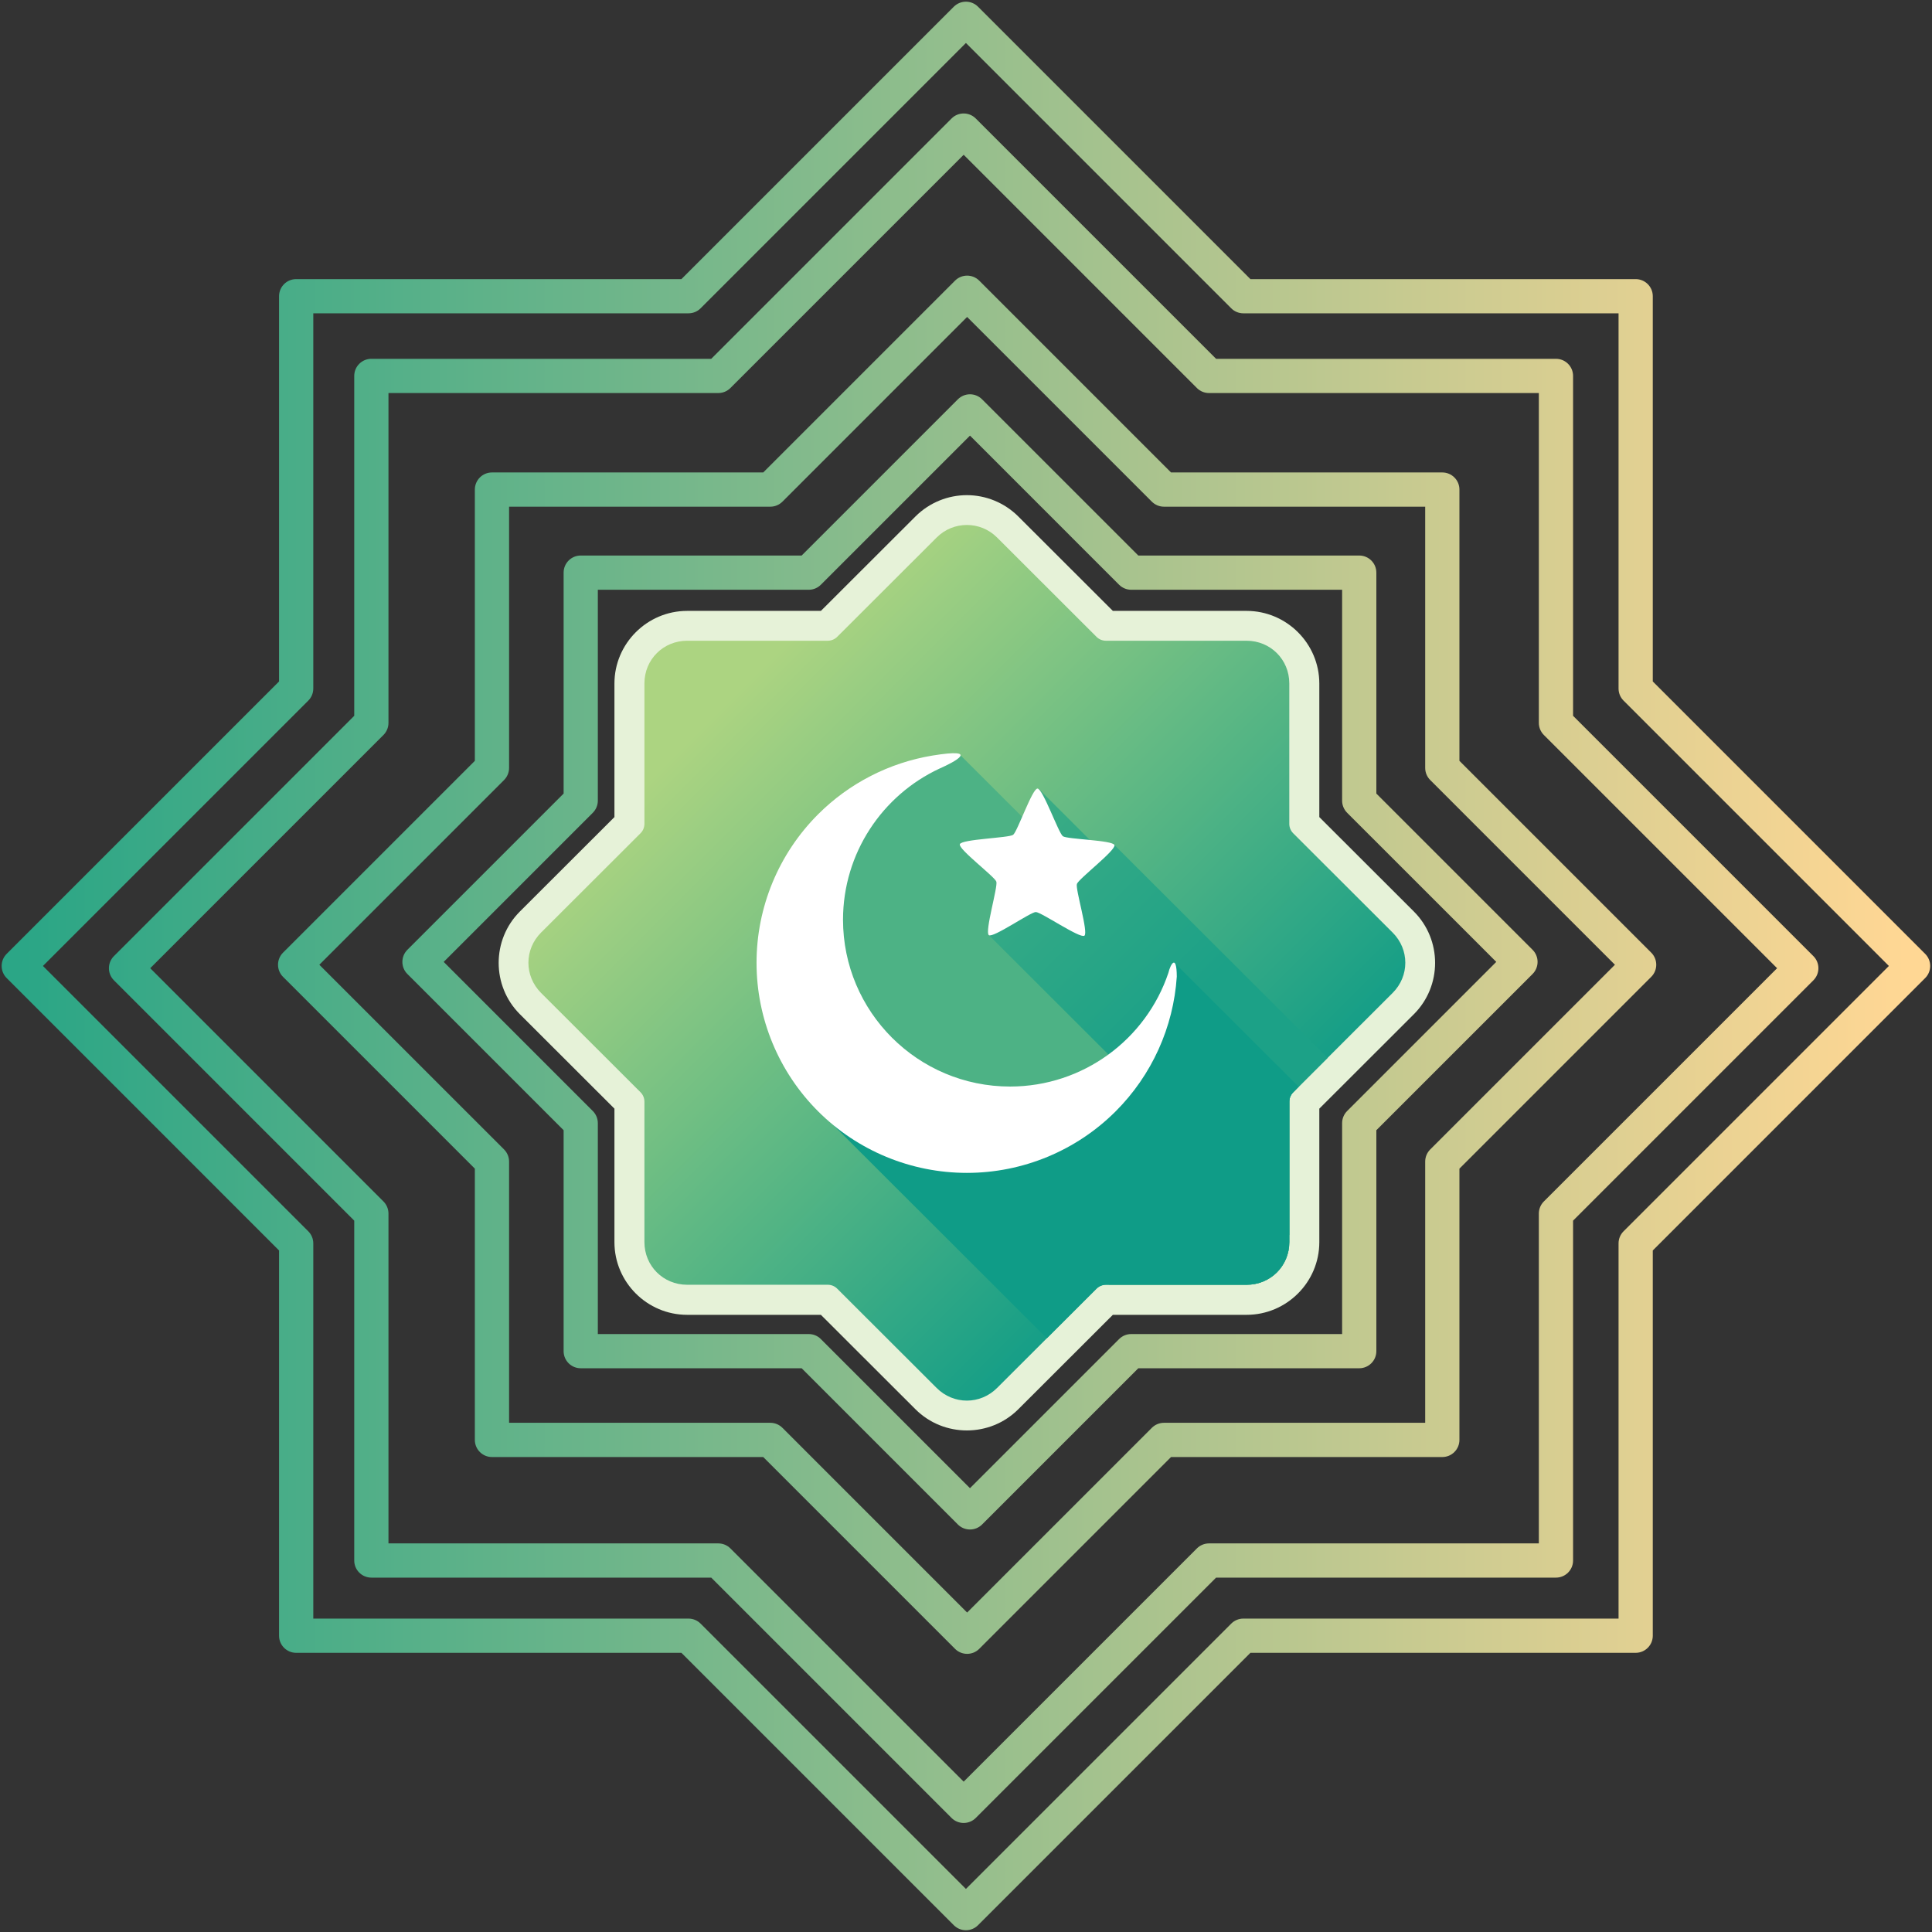 <svg xmlns="http://www.w3.org/2000/svg" xmlns:xlink="http://www.w3.org/1999/xlink" width="500" zoomAndPan="magnify" viewBox="0 0 375 375" height="500" preserveAspectRatio="xMidYMid meet" version="1.0"><rect x="0" y="0" width="375" height="375" fill="#333333" stroke="none"/><defs><clipPath id="7406830aac"><path d="M 242.707 54.176 L 189.832 1.301 C 188.535 0.004 186.434 0.004 185.137 1.301 L 132.262 54.176 C 121.977 54.176 57.488 54.176 57.488 54.176 C 55.652 54.176 54.164 55.66 54.164 57.496 L 54.164 132.27 C 46.891 139.543 1.293 185.145 1.293 185.145 C -0.004 186.441 -0.004 188.543 1.293 189.84 C 1.293 189.84 46.891 235.441 54.164 242.715 C 54.164 242.715 54.164 317.488 54.164 317.488 C 54.164 319.324 55.652 320.812 57.488 320.812 L 132.262 320.812 C 139.535 328.082 185.137 373.684 185.137 373.684 C 186.434 374.98 188.535 374.98 189.832 373.684 C 189.832 373.684 235.434 328.082 242.707 320.812 C 242.707 320.812 317.48 320.812 317.48 320.812 C 319.316 320.812 320.805 319.324 320.805 317.488 L 320.805 242.715 C 320.805 242.715 373.676 189.84 373.676 189.84 C 374.973 188.543 374.973 186.441 373.676 185.145 L 320.805 132.27 C 320.805 132.27 320.805 57.496 320.805 57.496 C 320.805 55.66 319.316 54.176 317.48 54.176 Z M 238.984 59.844 C 239.605 60.465 240.449 60.816 241.332 60.816 L 314.16 60.816 C 314.16 75.473 314.16 133.645 314.16 133.645 C 314.16 134.527 314.512 135.371 315.133 135.992 C 315.133 135.992 356.266 177.129 366.633 187.492 C 366.633 187.492 315.133 238.992 315.133 238.992 C 314.512 239.613 314.16 240.457 314.16 241.34 L 314.16 314.168 C 314.16 314.168 241.332 314.168 241.332 314.168 C 240.449 314.168 239.605 314.52 238.984 315.141 L 187.484 366.641 C 187.484 366.641 135.984 315.141 135.984 315.141 C 135.363 314.52 134.52 314.168 133.637 314.168 L 60.809 314.168 C 60.809 314.168 60.809 241.34 60.809 241.34 C 60.809 240.457 60.457 239.613 59.836 238.992 L 8.336 187.492 C 8.336 187.492 59.836 135.992 59.836 135.992 C 60.457 135.371 60.809 134.527 60.809 133.645 L 60.809 60.816 C 60.809 60.816 133.637 60.816 133.637 60.816 C 134.52 60.816 135.363 60.465 135.984 59.844 L 187.484 8.344 C 197.848 18.711 238.984 59.844 238.984 59.844 Z M 236.043 69.645 L 189.395 23 C 188.098 21.699 185.992 21.699 184.695 23 C 184.695 23 144.824 62.871 138.051 69.645 C 138.051 69.645 72.082 69.645 72.082 69.645 C 70.246 69.645 68.758 71.133 68.758 72.965 L 68.758 138.938 C 61.984 145.711 22.113 185.582 22.113 185.582 C 20.816 186.879 20.816 188.98 22.113 190.277 L 68.758 236.926 C 68.758 236.926 68.758 302.895 68.758 302.895 C 68.758 304.73 70.246 306.215 72.082 306.215 L 138.051 306.215 C 144.824 312.992 184.695 352.863 184.695 352.863 C 185.992 354.16 188.098 354.16 189.395 352.863 L 236.043 306.215 C 245.621 306.215 302.012 306.215 302.012 306.215 C 303.844 306.215 305.332 304.73 305.332 302.895 L 305.332 236.926 C 312.105 230.152 351.977 190.277 351.977 190.277 C 353.277 188.98 353.277 186.879 351.977 185.582 L 305.332 138.938 C 305.332 138.938 305.332 72.965 305.332 72.965 C 305.332 71.133 303.844 69.645 302.012 69.645 Z M 232.316 75.316 C 232.938 75.938 233.785 76.289 234.664 76.289 L 298.688 76.289 C 298.688 89.848 298.688 140.312 298.688 140.312 C 298.688 141.191 299.039 142.035 299.66 142.66 L 344.934 187.93 C 344.934 187.93 299.66 233.203 299.66 233.203 C 299.039 233.824 298.688 234.672 298.688 235.551 L 298.688 299.574 C 285.129 299.574 234.664 299.574 234.664 299.574 C 233.785 299.574 232.938 299.926 232.316 300.547 C 232.316 300.547 196.637 336.23 187.047 345.816 C 177.457 336.23 141.773 300.547 141.773 300.547 C 141.152 299.926 140.305 299.574 139.426 299.574 L 75.402 299.574 C 75.402 299.574 75.402 235.551 75.402 235.551 C 75.402 234.672 75.051 233.824 74.43 233.203 L 29.16 187.93 C 29.16 187.93 74.43 142.66 74.43 142.66 C 75.051 142.035 75.402 141.191 75.402 140.312 L 75.402 76.289 C 75.402 76.289 139.426 76.289 139.426 76.289 C 140.305 76.289 141.152 75.938 141.773 75.316 L 187.047 30.043 C 187.047 30.043 232.316 75.316 232.316 75.316 Z M 227.297 91.703 L 190.07 54.473 C 188.773 53.176 186.668 53.176 185.371 54.473 L 148.141 91.703 C 148.141 91.703 95.488 91.703 95.488 91.703 C 93.656 91.703 92.168 93.191 92.168 95.023 L 92.168 147.676 C 92.168 147.676 54.938 184.906 54.938 184.906 C 53.641 186.203 53.641 188.309 54.938 189.605 C 54.938 189.605 86.215 220.879 92.168 226.836 C 92.168 226.836 92.168 279.488 92.168 279.488 C 92.168 281.32 93.656 282.809 95.488 282.809 L 148.141 282.809 C 148.141 282.809 185.371 320.039 185.371 320.039 C 186.668 321.336 188.773 321.336 190.07 320.039 C 190.07 320.039 221.344 288.762 227.297 282.809 C 227.297 282.809 279.949 282.809 279.949 282.809 C 281.785 282.809 283.273 281.32 283.273 279.488 L 283.273 226.836 C 289.227 220.879 320.504 189.605 320.504 189.605 C 321.801 188.309 321.801 186.203 320.504 184.906 C 320.504 184.906 289.227 153.633 283.273 147.676 C 283.273 147.676 283.273 95.023 283.273 95.023 C 283.273 93.191 281.785 91.703 279.949 91.703 Z M 223.574 97.375 C 224.199 97.996 225.043 98.348 225.922 98.348 L 276.629 98.348 C 276.629 110.105 276.629 149.055 276.629 149.055 C 276.629 149.934 276.98 150.777 277.602 151.402 L 313.457 187.258 C 313.457 187.258 277.602 223.109 277.602 223.109 C 276.98 223.734 276.629 224.578 276.629 225.457 L 276.629 276.164 C 264.871 276.164 225.922 276.164 225.922 276.164 C 225.043 276.164 224.199 276.516 223.574 277.137 L 187.719 312.992 C 187.719 312.992 151.867 277.137 151.867 277.137 C 151.242 276.516 150.398 276.164 149.516 276.164 L 98.812 276.164 C 98.812 264.406 98.812 225.457 98.812 225.457 C 98.812 224.578 98.461 223.734 97.84 223.109 L 61.984 187.258 C 61.984 187.258 97.84 151.402 97.84 151.402 C 98.461 150.777 98.812 149.934 98.812 149.055 L 98.812 98.348 C 110.57 98.348 149.516 98.348 149.516 98.348 C 150.398 98.348 151.242 97.996 151.867 97.375 C 151.867 97.375 179.406 69.832 187.719 61.52 C 187.719 61.52 223.574 97.375 223.574 97.375 Z M 220.945 107.828 L 190.621 77.508 C 189.324 76.207 187.223 76.207 185.922 77.508 C 185.922 77.508 160.887 102.543 155.602 107.828 C 148.125 107.828 112.719 107.828 112.719 107.828 C 110.883 107.828 109.398 109.316 109.398 111.148 L 109.398 154.031 C 109.398 154.031 79.074 184.355 79.074 184.355 C 77.777 185.652 77.777 187.758 79.074 189.051 C 79.074 189.051 104.109 214.09 109.398 219.375 C 109.398 219.375 109.398 262.258 109.398 262.258 C 109.398 264.094 110.883 265.578 112.719 265.578 L 155.602 265.578 C 155.602 265.578 185.922 295.902 185.922 295.902 C 187.223 297.199 189.324 297.199 190.621 295.902 L 220.945 265.578 C 220.945 265.578 263.828 265.578 263.828 265.578 C 265.66 265.578 267.148 264.094 267.148 262.258 L 267.148 219.375 C 267.148 219.375 297.473 189.051 297.473 189.051 C 298.766 187.758 298.766 185.652 297.473 184.355 L 267.148 154.031 C 267.148 154.031 267.148 111.148 267.148 111.148 C 267.148 109.316 265.66 107.828 263.828 107.828 Z M 217.219 113.5 C 217.844 114.121 218.688 114.473 219.566 114.473 L 260.504 114.473 C 260.504 114.473 260.504 155.41 260.504 155.41 C 260.504 156.289 260.855 157.133 261.477 157.758 L 290.426 186.703 C 290.426 186.703 261.477 215.652 261.477 215.652 C 260.855 216.273 260.504 217.117 260.504 218 L 260.504 258.938 C 250.219 258.938 219.566 258.938 219.566 258.938 C 218.688 258.938 217.844 259.285 217.219 259.91 L 188.273 288.855 C 188.273 288.855 159.324 259.91 159.324 259.91 C 158.703 259.285 157.859 258.938 156.977 258.938 L 116.039 258.938 C 116.039 258.938 116.039 218 116.039 218 C 116.039 217.117 115.688 216.273 115.066 215.652 L 86.121 186.703 C 86.121 186.703 115.066 157.758 115.066 157.758 C 115.688 157.133 116.039 156.289 116.039 155.41 L 116.039 114.473 C 116.039 114.473 156.977 114.473 156.977 114.473 C 157.859 114.473 158.703 114.121 159.324 113.5 L 188.273 84.551 C 188.273 84.551 217.219 113.5 217.219 113.5 Z M 217.219 113.5 " clip-rule="evenodd"/></clipPath><linearGradient x1="-0.01" gradientTransform="matrix(367.688, 0, 0, 367.688, 3.64, 187.492)" y1="0" x2="1.01" gradientUnits="userSpaceOnUse" y2="0" id="c3a0c85a66"><stop stop-opacity="1" stop-color="rgb(16.899%, 65.099%, 52.499%)" offset="0"/><stop stop-opacity="1" stop-color="rgb(16.899%, 65.099%, 52.499%)" offset="0.008"/><stop stop-opacity="1" stop-color="rgb(17.149%, 65.157%, 52.516%)" offset="0.012"/><stop stop-opacity="1" stop-color="rgb(17.401%, 65.215%, 52.533%)" offset="0.016"/><stop stop-opacity="1" stop-color="rgb(17.732%, 65.291%, 52.554%)" offset="0.02"/><stop stop-opacity="1" stop-color="rgb(18.063%, 65.369%, 52.576%)" offset="0.023"/><stop stop-opacity="1" stop-color="rgb(18.394%, 65.445%, 52.597%)" offset="0.027"/><stop stop-opacity="1" stop-color="rgb(18.726%, 65.521%, 52.62%)" offset="0.031"/><stop stop-opacity="1" stop-color="rgb(19.055%, 65.598%, 52.641%)" offset="0.035"/><stop stop-opacity="1" stop-color="rgb(19.386%, 65.674%, 52.664%)" offset="0.039"/><stop stop-opacity="1" stop-color="rgb(19.717%, 65.75%, 52.686%)" offset="0.043"/><stop stop-opacity="1" stop-color="rgb(20.049%, 65.826%, 52.708%)" offset="0.047"/><stop stop-opacity="1" stop-color="rgb(20.38%, 65.903%, 52.73%)" offset="0.051"/><stop stop-opacity="1" stop-color="rgb(20.711%, 65.981%, 52.751%)" offset="0.055"/><stop stop-opacity="1" stop-color="rgb(21.042%, 66.057%, 52.773%)" offset="0.059"/><stop stop-opacity="1" stop-color="rgb(21.373%, 66.133%, 52.795%)" offset="0.062"/><stop stop-opacity="1" stop-color="rgb(21.704%, 66.209%, 52.817%)" offset="0.066"/><stop stop-opacity="1" stop-color="rgb(22.035%, 66.286%, 52.84%)" offset="0.07"/><stop stop-opacity="1" stop-color="rgb(22.366%, 66.362%, 52.861%)" offset="0.074"/><stop stop-opacity="1" stop-color="rgb(22.697%, 66.438%, 52.882%)" offset="0.078"/><stop stop-opacity="1" stop-color="rgb(23.029%, 66.515%, 52.904%)" offset="0.082"/><stop stop-opacity="1" stop-color="rgb(23.36%, 66.592%, 52.927%)" offset="0.086"/><stop stop-opacity="1" stop-color="rgb(23.691%, 66.669%, 52.948%)" offset="0.09"/><stop stop-opacity="1" stop-color="rgb(24.022%, 66.745%, 52.971%)" offset="0.094"/><stop stop-opacity="1" stop-color="rgb(24.353%, 66.821%, 52.992%)" offset="0.098"/><stop stop-opacity="1" stop-color="rgb(24.684%, 66.898%, 53.015%)" offset="0.102"/><stop stop-opacity="1" stop-color="rgb(25.015%, 66.974%, 53.036%)" offset="0.105"/><stop stop-opacity="1" stop-color="rgb(25.346%, 67.05%, 53.058%)" offset="0.109"/><stop stop-opacity="1" stop-color="rgb(25.676%, 67.126%, 53.079%)" offset="0.113"/><stop stop-opacity="1" stop-color="rgb(26.007%, 67.204%, 53.102%)" offset="0.117"/><stop stop-opacity="1" stop-color="rgb(26.338%, 67.281%, 53.123%)" offset="0.121"/><stop stop-opacity="1" stop-color="rgb(26.669%, 67.357%, 53.146%)" offset="0.125"/><stop stop-opacity="1" stop-color="rgb(27%, 67.433%, 53.168%)" offset="0.129"/><stop stop-opacity="1" stop-color="rgb(27.332%, 67.509%, 53.189%)" offset="0.133"/><stop stop-opacity="1" stop-color="rgb(27.663%, 67.586%, 53.21%)" offset="0.137"/><stop stop-opacity="1" stop-color="rgb(27.994%, 67.662%, 53.233%)" offset="0.141"/><stop stop-opacity="1" stop-color="rgb(28.325%, 67.738%, 53.255%)" offset="0.145"/><stop stop-opacity="1" stop-color="rgb(28.656%, 67.816%, 53.278%)" offset="0.148"/><stop stop-opacity="1" stop-color="rgb(28.987%, 67.892%, 53.299%)" offset="0.152"/><stop stop-opacity="1" stop-color="rgb(29.318%, 67.969%, 53.322%)" offset="0.156"/><stop stop-opacity="1" stop-color="rgb(29.649%, 68.045%, 53.343%)" offset="0.16"/><stop stop-opacity="1" stop-color="rgb(29.98%, 68.121%, 53.365%)" offset="0.164"/><stop stop-opacity="1" stop-color="rgb(30.312%, 68.198%, 53.386%)" offset="0.168"/><stop stop-opacity="1" stop-color="rgb(30.643%, 68.274%, 53.409%)" offset="0.172"/><stop stop-opacity="1" stop-color="rgb(30.974%, 68.35%, 53.43%)" offset="0.176"/><stop stop-opacity="1" stop-color="rgb(31.305%, 68.428%, 53.453%)" offset="0.18"/><stop stop-opacity="1" stop-color="rgb(31.636%, 68.504%, 53.474%)" offset="0.184"/><stop stop-opacity="1" stop-color="rgb(31.967%, 68.581%, 53.496%)" offset="0.188"/><stop stop-opacity="1" stop-color="rgb(32.297%, 68.657%, 53.517%)" offset="0.191"/><stop stop-opacity="1" stop-color="rgb(32.628%, 68.733%, 53.54%)" offset="0.195"/><stop stop-opacity="1" stop-color="rgb(32.959%, 68.81%, 53.561%)" offset="0.199"/><stop stop-opacity="1" stop-color="rgb(33.29%, 68.886%, 53.584%)" offset="0.203"/><stop stop-opacity="1" stop-color="rgb(33.621%, 68.962%, 53.606%)" offset="0.207"/><stop stop-opacity="1" stop-color="rgb(33.952%, 69.04%, 53.629%)" offset="0.211"/><stop stop-opacity="1" stop-color="rgb(34.283%, 69.116%, 53.65%)" offset="0.215"/><stop stop-opacity="1" stop-color="rgb(34.615%, 69.193%, 53.671%)" offset="0.219"/><stop stop-opacity="1" stop-color="rgb(34.946%, 69.269%, 53.693%)" offset="0.223"/><stop stop-opacity="1" stop-color="rgb(35.277%, 69.345%, 53.716%)" offset="0.227"/><stop stop-opacity="1" stop-color="rgb(35.608%, 69.421%, 53.737%)" offset="0.23"/><stop stop-opacity="1" stop-color="rgb(35.939%, 69.498%, 53.76%)" offset="0.234"/><stop stop-opacity="1" stop-color="rgb(36.27%, 69.574%, 53.781%)" offset="0.238"/><stop stop-opacity="1" stop-color="rgb(36.601%, 69.652%, 53.802%)" offset="0.242"/><stop stop-opacity="1" stop-color="rgb(36.932%, 69.728%, 53.824%)" offset="0.246"/><stop stop-opacity="1" stop-color="rgb(37.263%, 69.804%, 53.847%)" offset="0.25"/><stop stop-opacity="1" stop-color="rgb(37.595%, 69.881%, 53.868%)" offset="0.254"/><stop stop-opacity="1" stop-color="rgb(37.926%, 69.957%, 53.891%)" offset="0.258"/><stop stop-opacity="1" stop-color="rgb(38.257%, 70.033%, 53.912%)" offset="0.262"/><stop stop-opacity="1" stop-color="rgb(38.588%, 70.11%, 53.935%)" offset="0.266"/><stop stop-opacity="1" stop-color="rgb(38.918%, 70.186%, 53.957%)" offset="0.27"/><stop stop-opacity="1" stop-color="rgb(39.249%, 70.264%, 53.978%)" offset="0.273"/><stop stop-opacity="1" stop-color="rgb(39.58%, 70.34%, 53.999%)" offset="0.277"/><stop stop-opacity="1" stop-color="rgb(39.911%, 70.416%, 54.022%)" offset="0.281"/><stop stop-opacity="1" stop-color="rgb(40.242%, 70.493%, 54.044%)" offset="0.285"/><stop stop-opacity="1" stop-color="rgb(40.573%, 70.569%, 54.066%)" offset="0.289"/><stop stop-opacity="1" stop-color="rgb(40.904%, 70.645%, 54.088%)" offset="0.293"/><stop stop-opacity="1" stop-color="rgb(41.235%, 70.721%, 54.109%)" offset="0.297"/><stop stop-opacity="1" stop-color="rgb(41.566%, 70.798%, 54.131%)" offset="0.301"/><stop stop-opacity="1" stop-color="rgb(41.898%, 70.876%, 54.153%)" offset="0.305"/><stop stop-opacity="1" stop-color="rgb(42.229%, 70.952%, 54.175%)" offset="0.309"/><stop stop-opacity="1" stop-color="rgb(42.56%, 71.028%, 54.198%)" offset="0.312"/><stop stop-opacity="1" stop-color="rgb(42.891%, 71.104%, 54.219%)" offset="0.316"/><stop stop-opacity="1" stop-color="rgb(43.222%, 71.181%, 54.242%)" offset="0.32"/><stop stop-opacity="1" stop-color="rgb(43.553%, 71.257%, 54.263%)" offset="0.324"/><stop stop-opacity="1" stop-color="rgb(43.884%, 71.333%, 54.285%)" offset="0.328"/><stop stop-opacity="1" stop-color="rgb(44.215%, 71.41%, 54.306%)" offset="0.332"/><stop stop-opacity="1" stop-color="rgb(44.547%, 71.487%, 54.329%)" offset="0.336"/><stop stop-opacity="1" stop-color="rgb(44.878%, 71.564%, 54.35%)" offset="0.34"/><stop stop-opacity="1" stop-color="rgb(45.209%, 71.64%, 54.373%)" offset="0.344"/><stop stop-opacity="1" stop-color="rgb(45.538%, 71.716%, 54.395%)" offset="0.348"/><stop stop-opacity="1" stop-color="rgb(45.869%, 71.793%, 54.417%)" offset="0.352"/><stop stop-opacity="1" stop-color="rgb(46.201%, 71.869%, 54.439%)" offset="0.355"/><stop stop-opacity="1" stop-color="rgb(46.532%, 71.945%, 54.46%)" offset="0.359"/><stop stop-opacity="1" stop-color="rgb(46.863%, 72.021%, 54.482%)" offset="0.363"/><stop stop-opacity="1" stop-color="rgb(47.194%, 72.099%, 54.504%)" offset="0.367"/><stop stop-opacity="1" stop-color="rgb(47.525%, 72.176%, 54.526%)" offset="0.371"/><stop stop-opacity="1" stop-color="rgb(47.856%, 72.252%, 54.549%)" offset="0.375"/><stop stop-opacity="1" stop-color="rgb(48.187%, 72.328%, 54.57%)" offset="0.379"/><stop stop-opacity="1" stop-color="rgb(48.518%, 72.404%, 54.591%)" offset="0.383"/><stop stop-opacity="1" stop-color="rgb(48.849%, 72.481%, 54.613%)" offset="0.387"/><stop stop-opacity="1" stop-color="rgb(49.181%, 72.557%, 54.636%)" offset="0.391"/><stop stop-opacity="1" stop-color="rgb(49.512%, 72.633%, 54.657%)" offset="0.395"/><stop stop-opacity="1" stop-color="rgb(49.843%, 72.711%, 54.68%)" offset="0.398"/><stop stop-opacity="1" stop-color="rgb(50.174%, 72.787%, 54.701%)" offset="0.402"/><stop stop-opacity="1" stop-color="rgb(50.505%, 72.864%, 54.724%)" offset="0.406"/><stop stop-opacity="1" stop-color="rgb(50.836%, 72.94%, 54.745%)" offset="0.41"/><stop stop-opacity="1" stop-color="rgb(51.167%, 73.016%, 54.767%)" offset="0.414"/><stop stop-opacity="1" stop-color="rgb(51.498%, 73.093%, 54.788%)" offset="0.418"/><stop stop-opacity="1" stop-color="rgb(51.83%, 73.169%, 54.811%)" offset="0.422"/><stop stop-opacity="1" stop-color="rgb(52.161%, 73.245%, 54.832%)" offset="0.426"/><stop stop-opacity="1" stop-color="rgb(52.492%, 73.323%, 54.855%)" offset="0.43"/><stop stop-opacity="1" stop-color="rgb(52.821%, 73.399%, 54.877%)" offset="0.434"/><stop stop-opacity="1" stop-color="rgb(53.152%, 73.476%, 54.898%)" offset="0.438"/><stop stop-opacity="1" stop-color="rgb(53.484%, 73.552%, 54.919%)" offset="0.441"/><stop stop-opacity="1" stop-color="rgb(53.815%, 73.628%, 54.942%)" offset="0.445"/><stop stop-opacity="1" stop-color="rgb(54.146%, 73.705%, 54.964%)" offset="0.449"/><stop stop-opacity="1" stop-color="rgb(54.477%, 73.781%, 54.987%)" offset="0.453"/><stop stop-opacity="1" stop-color="rgb(54.808%, 73.857%, 55.008%)" offset="0.457"/><stop stop-opacity="1" stop-color="rgb(55.139%, 73.935%, 55.031%)" offset="0.461"/><stop stop-opacity="1" stop-color="rgb(55.47%, 74.011%, 55.052%)" offset="0.465"/><stop stop-opacity="1" stop-color="rgb(55.801%, 74.088%, 55.074%)" offset="0.469"/><stop stop-opacity="1" stop-color="rgb(56.133%, 74.164%, 55.095%)" offset="0.473"/><stop stop-opacity="1" stop-color="rgb(56.464%, 74.24%, 55.118%)" offset="0.477"/><stop stop-opacity="1" stop-color="rgb(56.795%, 74.316%, 55.139%)" offset="0.48"/><stop stop-opacity="1" stop-color="rgb(57.126%, 74.393%, 55.162%)" offset="0.484"/><stop stop-opacity="1" stop-color="rgb(57.457%, 74.469%, 55.183%)" offset="0.488"/><stop stop-opacity="1" stop-color="rgb(57.788%, 74.547%, 55.205%)" offset="0.492"/><stop stop-opacity="1" stop-color="rgb(58.119%, 74.623%, 55.226%)" offset="0.496"/><stop stop-opacity="1" stop-color="rgb(58.45%, 74.699%, 55.249%)" offset="0.5"/><stop stop-opacity="1" stop-color="rgb(58.781%, 74.776%, 55.27%)" offset="0.504"/><stop stop-opacity="1" stop-color="rgb(59.113%, 74.852%, 55.293%)" offset="0.508"/><stop stop-opacity="1" stop-color="rgb(59.442%, 74.928%, 55.315%)" offset="0.512"/><stop stop-opacity="1" stop-color="rgb(59.773%, 75.005%, 55.338%)" offset="0.516"/><stop stop-opacity="1" stop-color="rgb(60.104%, 75.081%, 55.359%)" offset="0.52"/><stop stop-opacity="1" stop-color="rgb(60.435%, 75.159%, 55.38%)" offset="0.523"/><stop stop-opacity="1" stop-color="rgb(60.767%, 75.235%, 55.402%)" offset="0.527"/><stop stop-opacity="1" stop-color="rgb(61.098%, 75.311%, 55.425%)" offset="0.531"/><stop stop-opacity="1" stop-color="rgb(61.429%, 75.388%, 55.446%)" offset="0.535"/><stop stop-opacity="1" stop-color="rgb(61.76%, 75.464%, 55.469%)" offset="0.539"/><stop stop-opacity="1" stop-color="rgb(62.091%, 75.54%, 55.49%)" offset="0.543"/><stop stop-opacity="1" stop-color="rgb(62.422%, 75.616%, 55.511%)" offset="0.547"/><stop stop-opacity="1" stop-color="rgb(62.753%, 75.693%, 55.533%)" offset="0.551"/><stop stop-opacity="1" stop-color="rgb(63.084%, 75.771%, 55.556%)" offset="0.555"/><stop stop-opacity="1" stop-color="rgb(63.416%, 75.847%, 55.577%)" offset="0.559"/><stop stop-opacity="1" stop-color="rgb(63.747%, 75.923%, 55.6%)" offset="0.562"/><stop stop-opacity="1" stop-color="rgb(64.078%, 75.999%, 55.621%)" offset="0.566"/><stop stop-opacity="1" stop-color="rgb(64.409%, 76.076%, 55.644%)" offset="0.57"/><stop stop-opacity="1" stop-color="rgb(64.74%, 76.152%, 55.666%)" offset="0.574"/><stop stop-opacity="1" stop-color="rgb(65.071%, 76.228%, 55.687%)" offset="0.578"/><stop stop-opacity="1" stop-color="rgb(65.402%, 76.305%, 55.708%)" offset="0.582"/><stop stop-opacity="1" stop-color="rgb(65.733%, 76.382%, 55.731%)" offset="0.586"/><stop stop-opacity="1" stop-color="rgb(66.063%, 76.459%, 55.753%)" offset="0.59"/><stop stop-opacity="1" stop-color="rgb(66.394%, 76.535%, 55.775%)" offset="0.594"/><stop stop-opacity="1" stop-color="rgb(66.725%, 76.611%, 55.797%)" offset="0.598"/><stop stop-opacity="1" stop-color="rgb(67.056%, 76.688%, 55.818%)" offset="0.602"/><stop stop-opacity="1" stop-color="rgb(67.387%, 76.764%, 55.84%)" offset="0.605"/><stop stop-opacity="1" stop-color="rgb(67.719%, 76.84%, 55.862%)" offset="0.609"/><stop stop-opacity="1" stop-color="rgb(68.05%, 76.917%, 55.884%)" offset="0.613"/><stop stop-opacity="1" stop-color="rgb(68.381%, 76.994%, 55.907%)" offset="0.617"/><stop stop-opacity="1" stop-color="rgb(68.712%, 77.071%, 55.928%)" offset="0.621"/><stop stop-opacity="1" stop-color="rgb(69.043%, 77.147%, 55.951%)" offset="0.625"/><stop stop-opacity="1" stop-color="rgb(69.374%, 77.223%, 55.972%)" offset="0.629"/><stop stop-opacity="1" stop-color="rgb(69.705%, 77.299%, 55.994%)" offset="0.633"/><stop stop-opacity="1" stop-color="rgb(70.036%, 77.376%, 56.015%)" offset="0.637"/><stop stop-opacity="1" stop-color="rgb(70.367%, 77.452%, 56.038%)" offset="0.641"/><stop stop-opacity="1" stop-color="rgb(70.699%, 77.528%, 56.059%)" offset="0.645"/><stop stop-opacity="1" stop-color="rgb(71.03%, 77.606%, 56.082%)" offset="0.648"/><stop stop-opacity="1" stop-color="rgb(71.361%, 77.682%, 56.104%)" offset="0.652"/><stop stop-opacity="1" stop-color="rgb(71.692%, 77.759%, 56.126%)" offset="0.656"/><stop stop-opacity="1" stop-color="rgb(72.023%, 77.835%, 56.148%)" offset="0.66"/><stop stop-opacity="1" stop-color="rgb(72.354%, 77.911%, 56.169%)" offset="0.664"/><stop stop-opacity="1" stop-color="rgb(72.684%, 77.988%, 56.19%)" offset="0.668"/><stop stop-opacity="1" stop-color="rgb(73.015%, 78.065%, 56.213%)" offset="0.672"/><stop stop-opacity="1" stop-color="rgb(73.346%, 78.142%, 56.235%)" offset="0.676"/><stop stop-opacity="1" stop-color="rgb(73.677%, 78.218%, 56.258%)" offset="0.68"/><stop stop-opacity="1" stop-color="rgb(74.008%, 78.294%, 56.279%)" offset="0.684"/><stop stop-opacity="1" stop-color="rgb(74.339%, 78.371%, 56.3%)" offset="0.688"/><stop stop-opacity="1" stop-color="rgb(74.67%, 78.447%, 56.322%)" offset="0.691"/><stop stop-opacity="1" stop-color="rgb(75.002%, 78.523%, 56.345%)" offset="0.695"/><stop stop-opacity="1" stop-color="rgb(75.333%, 78.6%, 56.366%)" offset="0.699"/><stop stop-opacity="1" stop-color="rgb(75.664%, 78.677%, 56.389%)" offset="0.703"/><stop stop-opacity="1" stop-color="rgb(75.995%, 78.754%, 56.41%)" offset="0.707"/><stop stop-opacity="1" stop-color="rgb(76.326%, 78.83%, 56.433%)" offset="0.711"/><stop stop-opacity="1" stop-color="rgb(76.657%, 78.906%, 56.454%)" offset="0.715"/><stop stop-opacity="1" stop-color="rgb(76.988%, 78.983%, 56.476%)" offset="0.719"/><stop stop-opacity="1" stop-color="rgb(77.319%, 79.059%, 56.497%)" offset="0.723"/><stop stop-opacity="1" stop-color="rgb(77.65%, 79.135%, 56.52%)" offset="0.727"/><stop stop-opacity="1" stop-color="rgb(77.982%, 79.211%, 56.541%)" offset="0.73"/><stop stop-opacity="1" stop-color="rgb(78.313%, 79.289%, 56.564%)" offset="0.734"/><stop stop-opacity="1" stop-color="rgb(78.644%, 79.366%, 56.586%)" offset="0.738"/><stop stop-opacity="1" stop-color="rgb(78.975%, 79.442%, 56.607%)" offset="0.742"/><stop stop-opacity="1" stop-color="rgb(79.305%, 79.518%, 56.628%)" offset="0.746"/><stop stop-opacity="1" stop-color="rgb(79.636%, 79.594%, 56.651%)" offset="0.75"/><stop stop-opacity="1" stop-color="rgb(79.967%, 79.671%, 56.673%)" offset="0.754"/><stop stop-opacity="1" stop-color="rgb(80.298%, 79.747%, 56.696%)" offset="0.758"/><stop stop-opacity="1" stop-color="rgb(80.629%, 79.823%, 56.717%)" offset="0.762"/><stop stop-opacity="1" stop-color="rgb(80.96%, 79.901%, 56.74%)" offset="0.766"/><stop stop-opacity="1" stop-color="rgb(81.291%, 79.977%, 56.761%)" offset="0.77"/><stop stop-opacity="1" stop-color="rgb(81.622%, 80.054%, 56.783%)" offset="0.773"/><stop stop-opacity="1" stop-color="rgb(81.953%, 80.13%, 56.804%)" offset="0.777"/><stop stop-opacity="1" stop-color="rgb(82.285%, 80.206%, 56.827%)" offset="0.781"/><stop stop-opacity="1" stop-color="rgb(82.616%, 80.283%, 56.848%)" offset="0.785"/><stop stop-opacity="1" stop-color="rgb(82.947%, 80.359%, 56.871%)" offset="0.789"/><stop stop-opacity="1" stop-color="rgb(83.278%, 80.435%, 56.892%)" offset="0.793"/><stop stop-opacity="1" stop-color="rgb(83.609%, 80.513%, 56.914%)" offset="0.797"/><stop stop-opacity="1" stop-color="rgb(83.94%, 80.589%, 56.935%)" offset="0.801"/><stop stop-opacity="1" stop-color="rgb(84.271%, 80.666%, 56.958%)" offset="0.805"/><stop stop-opacity="1" stop-color="rgb(84.602%, 80.742%, 56.979%)" offset="0.809"/><stop stop-opacity="1" stop-color="rgb(84.933%, 80.818%, 57.002%)" offset="0.812"/><stop stop-opacity="1" stop-color="rgb(85.265%, 80.894%, 57.024%)" offset="0.816"/><stop stop-opacity="1" stop-color="rgb(85.596%, 80.971%, 57.047%)" offset="0.82"/><stop stop-opacity="1" stop-color="rgb(85.925%, 81.047%, 57.068%)" offset="0.824"/><stop stop-opacity="1" stop-color="rgb(86.256%, 81.125%, 57.089%)" offset="0.828"/><stop stop-opacity="1" stop-color="rgb(86.588%, 81.201%, 57.111%)" offset="0.832"/><stop stop-opacity="1" stop-color="rgb(86.919%, 81.277%, 57.133%)" offset="0.836"/><stop stop-opacity="1" stop-color="rgb(87.25%, 81.354%, 57.155%)" offset="0.84"/><stop stop-opacity="1" stop-color="rgb(87.581%, 81.43%, 57.178%)" offset="0.844"/><stop stop-opacity="1" stop-color="rgb(87.912%, 81.506%, 57.199%)" offset="0.848"/><stop stop-opacity="1" stop-color="rgb(88.243%, 81.583%, 57.22%)" offset="0.852"/><stop stop-opacity="1" stop-color="rgb(88.574%, 81.659%, 57.242%)" offset="0.855"/><stop stop-opacity="1" stop-color="rgb(88.905%, 81.737%, 57.265%)" offset="0.859"/><stop stop-opacity="1" stop-color="rgb(89.236%, 81.813%, 57.286%)" offset="0.863"/><stop stop-opacity="1" stop-color="rgb(89.568%, 81.889%, 57.309%)" offset="0.867"/><stop stop-opacity="1" stop-color="rgb(89.899%, 81.966%, 57.33%)" offset="0.871"/><stop stop-opacity="1" stop-color="rgb(90.23%, 82.042%, 57.353%)" offset="0.875"/><stop stop-opacity="1" stop-color="rgb(90.561%, 82.118%, 57.375%)" offset="0.879"/><stop stop-opacity="1" stop-color="rgb(90.892%, 82.195%, 57.396%)" offset="0.883"/><stop stop-opacity="1" stop-color="rgb(91.223%, 82.271%, 57.417%)" offset="0.887"/><stop stop-opacity="1" stop-color="rgb(91.554%, 82.349%, 57.44%)" offset="0.891"/><stop stop-opacity="1" stop-color="rgb(91.885%, 82.425%, 57.462%)" offset="0.895"/><stop stop-opacity="1" stop-color="rgb(92.216%, 82.501%, 57.484%)" offset="0.898"/><stop stop-opacity="1" stop-color="rgb(92.548%, 82.578%, 57.506%)" offset="0.902"/><stop stop-opacity="1" stop-color="rgb(92.879%, 82.654%, 57.527%)" offset="0.906"/><stop stop-opacity="1" stop-color="rgb(93.208%, 82.73%, 57.549%)" offset="0.91"/><stop stop-opacity="1" stop-color="rgb(93.539%, 82.806%, 57.571%)" offset="0.914"/><stop stop-opacity="1" stop-color="rgb(93.871%, 82.883%, 57.593%)" offset="0.918"/><stop stop-opacity="1" stop-color="rgb(94.202%, 82.961%, 57.616%)" offset="0.922"/><stop stop-opacity="1" stop-color="rgb(94.533%, 83.037%, 57.637%)" offset="0.926"/><stop stop-opacity="1" stop-color="rgb(94.864%, 83.113%, 57.66%)" offset="0.93"/><stop stop-opacity="1" stop-color="rgb(95.195%, 83.189%, 57.681%)" offset="0.934"/><stop stop-opacity="1" stop-color="rgb(95.526%, 83.266%, 57.703%)" offset="0.938"/><stop stop-opacity="1" stop-color="rgb(95.857%, 83.342%, 57.724%)" offset="0.941"/><stop stop-opacity="1" stop-color="rgb(96.188%, 83.418%, 57.747%)" offset="0.945"/><stop stop-opacity="1" stop-color="rgb(96.519%, 83.495%, 57.768%)" offset="0.949"/><stop stop-opacity="1" stop-color="rgb(96.851%, 83.572%, 57.791%)" offset="0.953"/><stop stop-opacity="1" stop-color="rgb(97.182%, 83.649%, 57.812%)" offset="0.957"/><stop stop-opacity="1" stop-color="rgb(97.513%, 83.725%, 57.835%)" offset="0.961"/><stop stop-opacity="1" stop-color="rgb(97.844%, 83.801%, 57.857%)" offset="0.965"/><stop stop-opacity="1" stop-color="rgb(98.175%, 83.878%, 57.878%)" offset="0.969"/><stop stop-opacity="1" stop-color="rgb(98.506%, 83.954%, 57.899%)" offset="0.973"/><stop stop-opacity="1" stop-color="rgb(98.837%, 84.03%, 57.922%)" offset="0.977"/><stop stop-opacity="1" stop-color="rgb(99.168%, 84.106%, 57.944%)" offset="0.98"/><stop stop-opacity="1" stop-color="rgb(99.5%, 84.184%, 57.967%)" offset="0.984"/><stop stop-opacity="1" stop-color="rgb(99.75%, 84.241%, 57.982%)" offset="0.988"/><stop stop-opacity="1" stop-color="rgb(100%, 84.299%, 57.999%)" offset="0.992"/><stop stop-opacity="1" stop-color="rgb(100%, 84.299%, 57.999%)" offset="1"/></linearGradient><clipPath id="6ee9d9bffe"><path d="M 96 96.102 L 279 96.102 L 279 278 L 96 278 Z M 96 96.102 " clip-rule="nonzero"/></clipPath><clipPath id="f18302a37b"><path d="M 102 101 L 273 101 L 273 272 L 102 272 Z M 102 101 " clip-rule="nonzero"/></clipPath><clipPath id="752aaf9a26"><path d="M 187.668 101.898 C 185.551 101.898 183.441 102.695 181.801 104.336 L 162.504 123.605 C 162.02 124.09 161.355 124.367 160.668 124.367 L 133.379 124.367 C 128.738 124.367 125.082 128.016 125.082 132.652 L 125.082 159.906 C 125.082 160.594 124.812 161.254 124.32 161.738 L 105.023 181.008 C 101.746 184.285 101.746 189.449 105.023 192.727 L 124.32 212 C 124.805 212.484 125.082 213.145 125.082 213.832 L 125.082 241.086 C 125.082 245.723 128.738 249.371 133.379 249.371 L 160.668 249.371 C 161.355 249.371 162.02 249.641 162.504 250.133 L 181.801 269.402 C 185.078 272.676 190.254 272.676 193.531 269.402 L 212.828 250.133 C 213.312 249.645 213.977 249.371 214.664 249.371 L 241.953 249.371 C 246.598 249.371 250.25 245.723 250.25 241.086 L 250.25 213.832 C 250.25 213.145 250.523 212.484 251.012 212 L 270.309 192.73 C 273.59 189.453 273.59 184.289 270.309 181.012 L 251.012 161.742 C 250.527 161.258 250.25 160.598 250.25 159.91 L 250.25 132.652 C 250.25 128.016 246.598 124.367 241.953 124.367 L 214.664 124.367 C 213.977 124.367 213.312 124.094 212.828 123.605 L 193.535 104.336 C 191.895 102.695 189.793 101.898 187.668 101.898 Z M 187.668 101.898 " clip-rule="nonzero"/></clipPath><linearGradient x1="-4801.136" gradientTransform="matrix(0.473, 0, 0, -0.473, 2373.83, 2415.991)" y1="4898.265" x2="-4438.83" gradientUnits="userSpaceOnUse" y2="4535.959" id="812ba3aa49"><stop stop-opacity="1" stop-color="rgb(67.499%, 83.099%, 50.6%)" offset="0"/><stop stop-opacity="1" stop-color="rgb(67.499%, 83.099%, 50.6%)" offset="0.125"/><stop stop-opacity="1" stop-color="rgb(67.499%, 83.099%, 50.6%)" offset="0.188"/><stop stop-opacity="1" stop-color="rgb(67.499%, 83.099%, 50.6%)" offset="0.219"/><stop stop-opacity="1" stop-color="rgb(67.117%, 82.964%, 50.613%)" offset="0.223"/><stop stop-opacity="1" stop-color="rgb(66.737%, 82.829%, 50.627%)" offset="0.227"/><stop stop-opacity="1" stop-color="rgb(66.312%, 82.677%, 50.642%)" offset="0.23"/><stop stop-opacity="1" stop-color="rgb(65.887%, 82.526%, 50.659%)" offset="0.234"/><stop stop-opacity="1" stop-color="rgb(65.462%, 82.375%, 50.674%)" offset="0.238"/><stop stop-opacity="1" stop-color="rgb(65.036%, 82.224%, 50.691%)" offset="0.242"/><stop stop-opacity="1" stop-color="rgb(64.61%, 82.072%, 50.706%)" offset="0.246"/><stop stop-opacity="1" stop-color="rgb(64.185%, 81.921%, 50.723%)" offset="0.25"/><stop stop-opacity="1" stop-color="rgb(63.759%, 81.769%, 50.739%)" offset="0.254"/><stop stop-opacity="1" stop-color="rgb(63.333%, 81.618%, 50.755%)" offset="0.258"/><stop stop-opacity="1" stop-color="rgb(62.907%, 81.467%, 50.771%)" offset="0.262"/><stop stop-opacity="1" stop-color="rgb(62.483%, 81.316%, 50.786%)" offset="0.266"/><stop stop-opacity="1" stop-color="rgb(62.057%, 81.165%, 50.801%)" offset="0.27"/><stop stop-opacity="1" stop-color="rgb(61.632%, 81.013%, 50.818%)" offset="0.273"/><stop stop-opacity="1" stop-color="rgb(61.206%, 80.862%, 50.833%)" offset="0.277"/><stop stop-opacity="1" stop-color="rgb(60.78%, 80.711%, 50.85%)" offset="0.281"/><stop stop-opacity="1" stop-color="rgb(60.355%, 80.559%, 50.865%)" offset="0.285"/><stop stop-opacity="1" stop-color="rgb(59.929%, 80.408%, 50.882%)" offset="0.289"/><stop stop-opacity="1" stop-color="rgb(59.503%, 80.257%, 50.897%)" offset="0.293"/><stop stop-opacity="1" stop-color="rgb(59.079%, 80.106%, 50.914%)" offset="0.297"/><stop stop-opacity="1" stop-color="rgb(58.653%, 79.955%, 50.929%)" offset="0.301"/><stop stop-opacity="1" stop-color="rgb(58.228%, 79.803%, 50.946%)" offset="0.305"/><stop stop-opacity="1" stop-color="rgb(57.802%, 79.651%, 50.961%)" offset="0.309"/><stop stop-opacity="1" stop-color="rgb(57.376%, 79.5%, 50.977%)" offset="0.312"/><stop stop-opacity="1" stop-color="rgb(56.95%, 79.349%, 50.992%)" offset="0.316"/><stop stop-opacity="1" stop-color="rgb(56.525%, 79.198%, 51.009%)" offset="0.32"/><stop stop-opacity="1" stop-color="rgb(56.099%, 79.047%, 51.024%)" offset="0.324"/><stop stop-opacity="1" stop-color="rgb(55.675%, 78.896%, 51.041%)" offset="0.328"/><stop stop-opacity="1" stop-color="rgb(55.249%, 78.743%, 51.056%)" offset="0.332"/><stop stop-opacity="1" stop-color="rgb(54.823%, 78.592%, 51.073%)" offset="0.336"/><stop stop-opacity="1" stop-color="rgb(54.398%, 78.441%, 51.088%)" offset="0.34"/><stop stop-opacity="1" stop-color="rgb(53.972%, 78.29%, 51.105%)" offset="0.344"/><stop stop-opacity="1" stop-color="rgb(53.546%, 78.139%, 51.12%)" offset="0.348"/><stop stop-opacity="1" stop-color="rgb(53.12%, 77.988%, 51.137%)" offset="0.352"/><stop stop-opacity="1" stop-color="rgb(52.695%, 77.837%, 51.152%)" offset="0.355"/><stop stop-opacity="1" stop-color="rgb(52.271%, 77.686%, 51.167%)" offset="0.359"/><stop stop-opacity="1" stop-color="rgb(51.845%, 77.533%, 51.183%)" offset="0.363"/><stop stop-opacity="1" stop-color="rgb(51.419%, 77.382%, 51.199%)" offset="0.367"/><stop stop-opacity="1" stop-color="rgb(50.993%, 77.231%, 51.215%)" offset="0.371"/><stop stop-opacity="1" stop-color="rgb(50.568%, 77.08%, 51.231%)" offset="0.375"/><stop stop-opacity="1" stop-color="rgb(50.142%, 76.929%, 51.247%)" offset="0.379"/><stop stop-opacity="1" stop-color="rgb(49.718%, 76.778%, 51.263%)" offset="0.383"/><stop stop-opacity="1" stop-color="rgb(49.292%, 76.625%, 51.279%)" offset="0.387"/><stop stop-opacity="1" stop-color="rgb(48.866%, 76.474%, 51.295%)" offset="0.391"/><stop stop-opacity="1" stop-color="rgb(48.441%, 76.323%, 51.311%)" offset="0.395"/><stop stop-opacity="1" stop-color="rgb(48.015%, 76.172%, 51.326%)" offset="0.398"/><stop stop-opacity="1" stop-color="rgb(47.589%, 76.021%, 51.341%)" offset="0.402"/><stop stop-opacity="1" stop-color="rgb(47.163%, 75.87%, 51.358%)" offset="0.406"/><stop stop-opacity="1" stop-color="rgb(46.738%, 75.719%, 51.373%)" offset="0.41"/><stop stop-opacity="1" stop-color="rgb(46.313%, 75.568%, 51.39%)" offset="0.414"/><stop stop-opacity="1" stop-color="rgb(45.888%, 75.415%, 51.405%)" offset="0.418"/><stop stop-opacity="1" stop-color="rgb(45.462%, 75.264%, 51.422%)" offset="0.422"/><stop stop-opacity="1" stop-color="rgb(45.036%, 75.113%, 51.437%)" offset="0.426"/><stop stop-opacity="1" stop-color="rgb(44.611%, 74.962%, 51.454%)" offset="0.43"/><stop stop-opacity="1" stop-color="rgb(44.185%, 74.811%, 51.469%)" offset="0.434"/><stop stop-opacity="1" stop-color="rgb(43.759%, 74.66%, 51.486%)" offset="0.438"/><stop stop-opacity="1" stop-color="rgb(43.333%, 74.507%, 51.501%)" offset="0.441"/><stop stop-opacity="1" stop-color="rgb(42.909%, 74.356%, 51.517%)" offset="0.445"/><stop stop-opacity="1" stop-color="rgb(42.484%, 74.205%, 51.532%)" offset="0.449"/><stop stop-opacity="1" stop-color="rgb(42.058%, 74.054%, 51.549%)" offset="0.453"/><stop stop-opacity="1" stop-color="rgb(41.632%, 73.903%, 51.564%)" offset="0.457"/><stop stop-opacity="1" stop-color="rgb(41.206%, 73.752%, 51.581%)" offset="0.461"/><stop stop-opacity="1" stop-color="rgb(40.781%, 73.601%, 51.596%)" offset="0.465"/><stop stop-opacity="1" stop-color="rgb(40.355%, 73.45%, 51.613%)" offset="0.469"/><stop stop-opacity="1" stop-color="rgb(39.929%, 73.297%, 51.628%)" offset="0.473"/><stop stop-opacity="1" stop-color="rgb(39.505%, 73.146%, 51.645%)" offset="0.477"/><stop stop-opacity="1" stop-color="rgb(39.079%, 72.995%, 51.66%)" offset="0.48"/><stop stop-opacity="1" stop-color="rgb(38.654%, 72.844%, 51.677%)" offset="0.484"/><stop stop-opacity="1" stop-color="rgb(38.228%, 72.693%, 51.692%)" offset="0.488"/><stop stop-opacity="1" stop-color="rgb(37.802%, 72.542%, 51.707%)" offset="0.492"/><stop stop-opacity="1" stop-color="rgb(37.376%, 72.389%, 51.723%)" offset="0.496"/><stop stop-opacity="1" stop-color="rgb(36.951%, 72.238%, 51.74%)" offset="0.5"/><stop stop-opacity="1" stop-color="rgb(36.525%, 72.087%, 51.755%)" offset="0.504"/><stop stop-opacity="1" stop-color="rgb(36.101%, 71.936%, 51.772%)" offset="0.508"/><stop stop-opacity="1" stop-color="rgb(35.675%, 71.785%, 51.787%)" offset="0.512"/><stop stop-opacity="1" stop-color="rgb(35.249%, 71.634%, 51.804%)" offset="0.516"/><stop stop-opacity="1" stop-color="rgb(34.824%, 71.483%, 51.819%)" offset="0.52"/><stop stop-opacity="1" stop-color="rgb(34.398%, 71.332%, 51.836%)" offset="0.523"/><stop stop-opacity="1" stop-color="rgb(33.972%, 71.179%, 51.851%)" offset="0.527"/><stop stop-opacity="1" stop-color="rgb(33.546%, 71.028%, 51.868%)" offset="0.531"/><stop stop-opacity="1" stop-color="rgb(33.121%, 70.877%, 51.883%)" offset="0.535"/><stop stop-opacity="1" stop-color="rgb(32.697%, 70.726%, 51.898%)" offset="0.539"/><stop stop-opacity="1" stop-color="rgb(32.271%, 70.575%, 51.913%)" offset="0.543"/><stop stop-opacity="1" stop-color="rgb(31.845%, 70.424%, 51.93%)" offset="0.547"/><stop stop-opacity="1" stop-color="rgb(31.419%, 70.271%, 51.945%)" offset="0.551"/><stop stop-opacity="1" stop-color="rgb(30.994%, 70.12%, 51.962%)" offset="0.555"/><stop stop-opacity="1" stop-color="rgb(30.568%, 69.969%, 51.978%)" offset="0.559"/><stop stop-opacity="1" stop-color="rgb(30.142%, 69.818%, 51.994%)" offset="0.562"/><stop stop-opacity="1" stop-color="rgb(29.716%, 69.667%, 52.01%)" offset="0.566"/><stop stop-opacity="1" stop-color="rgb(29.292%, 69.516%, 52.026%)" offset="0.57"/><stop stop-opacity="1" stop-color="rgb(28.867%, 69.365%, 52.042%)" offset="0.574"/><stop stop-opacity="1" stop-color="rgb(28.441%, 69.214%, 52.057%)" offset="0.578"/><stop stop-opacity="1" stop-color="rgb(28.015%, 69.061%, 52.072%)" offset="0.582"/><stop stop-opacity="1" stop-color="rgb(27.589%, 68.91%, 52.089%)" offset="0.586"/><stop stop-opacity="1" stop-color="rgb(27.164%, 68.759%, 52.104%)" offset="0.59"/><stop stop-opacity="1" stop-color="rgb(26.738%, 68.608%, 52.121%)" offset="0.594"/><stop stop-opacity="1" stop-color="rgb(26.312%, 68.457%, 52.136%)" offset="0.598"/><stop stop-opacity="1" stop-color="rgb(25.888%, 68.306%, 52.153%)" offset="0.602"/><stop stop-opacity="1" stop-color="rgb(25.462%, 68.153%, 52.168%)" offset="0.605"/><stop stop-opacity="1" stop-color="rgb(25.037%, 68.002%, 52.185%)" offset="0.609"/><stop stop-opacity="1" stop-color="rgb(24.611%, 67.851%, 52.2%)" offset="0.613"/><stop stop-opacity="1" stop-color="rgb(24.185%, 67.7%, 52.217%)" offset="0.617"/><stop stop-opacity="1" stop-color="rgb(23.759%, 67.549%, 52.232%)" offset="0.621"/><stop stop-opacity="1" stop-color="rgb(23.334%, 67.398%, 52.248%)" offset="0.625"/><stop stop-opacity="1" stop-color="rgb(22.908%, 67.247%, 52.263%)" offset="0.629"/><stop stop-opacity="1" stop-color="rgb(22.484%, 67.096%, 52.28%)" offset="0.633"/><stop stop-opacity="1" stop-color="rgb(22.058%, 66.943%, 52.295%)" offset="0.637"/><stop stop-opacity="1" stop-color="rgb(21.632%, 66.792%, 52.312%)" offset="0.641"/><stop stop-opacity="1" stop-color="rgb(21.207%, 66.641%, 52.327%)" offset="0.645"/><stop stop-opacity="1" stop-color="rgb(20.781%, 66.49%, 52.344%)" offset="0.648"/><stop stop-opacity="1" stop-color="rgb(20.355%, 66.339%, 52.359%)" offset="0.652"/><stop stop-opacity="1" stop-color="rgb(19.93%, 66.188%, 52.376%)" offset="0.656"/><stop stop-opacity="1" stop-color="rgb(19.504%, 66.035%, 52.391%)" offset="0.66"/><stop stop-opacity="1" stop-color="rgb(19.08%, 65.884%, 52.408%)" offset="0.664"/><stop stop-opacity="1" stop-color="rgb(18.654%, 65.733%, 52.423%)" offset="0.668"/><stop stop-opacity="1" stop-color="rgb(18.228%, 65.582%, 52.438%)" offset="0.672"/><stop stop-opacity="1" stop-color="rgb(17.802%, 65.431%, 52.454%)" offset="0.676"/><stop stop-opacity="1" stop-color="rgb(17.377%, 65.28%, 52.47%)" offset="0.68"/><stop stop-opacity="1" stop-color="rgb(16.951%, 65.128%, 52.486%)" offset="0.684"/><stop stop-opacity="1" stop-color="rgb(16.525%, 64.977%, 52.502%)" offset="0.688"/><stop stop-opacity="1" stop-color="rgb(16.1%, 64.825%, 52.518%)" offset="0.691"/><stop stop-opacity="1" stop-color="rgb(15.675%, 64.674%, 52.534%)" offset="0.695"/><stop stop-opacity="1" stop-color="rgb(15.25%, 64.523%, 52.55%)" offset="0.699"/><stop stop-opacity="1" stop-color="rgb(14.824%, 64.372%, 52.567%)" offset="0.703"/><stop stop-opacity="1" stop-color="rgb(14.398%, 64.221%, 52.582%)" offset="0.707"/><stop stop-opacity="1" stop-color="rgb(13.972%, 64.07%, 52.597%)" offset="0.711"/><stop stop-opacity="1" stop-color="rgb(13.547%, 63.918%, 52.612%)" offset="0.715"/><stop stop-opacity="1" stop-color="rgb(13.121%, 63.766%, 52.629%)" offset="0.719"/><stop stop-opacity="1" stop-color="rgb(12.695%, 63.615%, 52.644%)" offset="0.723"/><stop stop-opacity="1" stop-color="rgb(12.271%, 63.464%, 52.661%)" offset="0.727"/><stop stop-opacity="1" stop-color="rgb(11.845%, 63.313%, 52.676%)" offset="0.73"/><stop stop-opacity="1" stop-color="rgb(11.42%, 63.162%, 52.693%)" offset="0.734"/><stop stop-opacity="1" stop-color="rgb(10.994%, 63.01%, 52.708%)" offset="0.738"/><stop stop-opacity="1" stop-color="rgb(10.568%, 62.859%, 52.725%)" offset="0.742"/><stop stop-opacity="1" stop-color="rgb(10.143%, 62.708%, 52.74%)" offset="0.746"/><stop stop-opacity="1" stop-color="rgb(9.717%, 62.556%, 52.757%)" offset="0.75"/><stop stop-opacity="1" stop-color="rgb(9.291%, 62.405%, 52.773%)" offset="0.754"/><stop stop-opacity="1" stop-color="rgb(8.867%, 62.254%, 52.788%)" offset="0.758"/><stop stop-opacity="1" stop-color="rgb(8.441%, 62.103%, 52.803%)" offset="0.762"/><stop stop-opacity="1" stop-color="rgb(8.015%, 61.952%, 52.82%)" offset="0.766"/><stop stop-opacity="1" stop-color="rgb(7.59%, 61.8%, 52.835%)" offset="0.77"/><stop stop-opacity="1" stop-color="rgb(7.164%, 61.649%, 52.852%)" offset="0.773"/><stop stop-opacity="1" stop-color="rgb(6.738%, 61.497%, 52.867%)" offset="0.777"/><stop stop-opacity="1" stop-color="rgb(6.314%, 61.346%, 52.884%)" offset="0.781"/><stop stop-opacity="1" stop-color="rgb(6.107%, 61.273%, 52.892%)" offset="0.785"/><stop stop-opacity="1" stop-color="rgb(5.899%, 61.2%, 52.899%)" offset="0.789"/><stop stop-opacity="1" stop-color="rgb(5.899%, 61.2%, 52.899%)" offset="0.797"/><stop stop-opacity="1" stop-color="rgb(5.899%, 61.2%, 52.899%)" offset="0.812"/><stop stop-opacity="1" stop-color="rgb(5.899%, 61.2%, 52.899%)" offset="0.875"/><stop stop-opacity="1" stop-color="rgb(5.899%, 61.2%, 52.899%)" offset="1"/></linearGradient><clipPath id="74415348d4"><path d="M 191 153 L 258 153 L 258 240 L 191 240 Z M 191 153 " clip-rule="nonzero"/></clipPath><clipPath id="a83a07d32e"><path d="M 201.629 153.137 L 197.836 163.617 L 191.234 166.016 L 197.66 173.633 L 192.09 181.656 L 250.254 239.746 L 250.254 213.832 C 250.254 213.145 250.527 212.484 251.016 212 L 257.691 205.332 L 216.23 163.934 L 212.523 164.012 Z M 201.629 153.137 " clip-rule="nonzero"/></clipPath><linearGradient x1="-1407.348" gradientTransform="matrix(0.412, 0, 0, -0.411, 843.58, 233.007)" y1="0.016" x2="-1593.468" gradientUnits="userSpaceOnUse" y2="186.136" id="4164d327ee"><stop stop-opacity="1" stop-color="rgb(10.999%, 63.1%, 52.899%)" offset="0"/><stop stop-opacity="1" stop-color="rgb(10.999%, 63.1%, 52.899%)" offset="0.25"/><stop stop-opacity="1" stop-color="rgb(10.999%, 63.1%, 52.899%)" offset="0.375"/><stop stop-opacity="1" stop-color="rgb(10.999%, 63.1%, 52.899%)" offset="0.434"/><stop stop-opacity="1" stop-color="rgb(10.999%, 63.1%, 52.899%)" offset="0.438"/><stop stop-opacity="1" stop-color="rgb(11.072%, 63.126%, 52.895%)" offset="0.469"/><stop stop-opacity="1" stop-color="rgb(11.252%, 63.191%, 52.884%)" offset="0.477"/><stop stop-opacity="1" stop-color="rgb(11.464%, 63.268%, 52.872%)" offset="0.484"/><stop stop-opacity="1" stop-color="rgb(11.675%, 63.345%, 52.859%)" offset="0.492"/><stop stop-opacity="1" stop-color="rgb(11.887%, 63.422%, 52.847%)" offset="0.5"/><stop stop-opacity="1" stop-color="rgb(12.097%, 63.498%, 52.835%)" offset="0.508"/><stop stop-opacity="1" stop-color="rgb(12.309%, 63.576%, 52.823%)" offset="0.516"/><stop stop-opacity="1" stop-color="rgb(12.52%, 63.652%, 52.811%)" offset="0.523"/><stop stop-opacity="1" stop-color="rgb(12.73%, 63.728%, 52.798%)" offset="0.531"/><stop stop-opacity="1" stop-color="rgb(12.943%, 63.806%, 52.786%)" offset="0.539"/><stop stop-opacity="1" stop-color="rgb(13.153%, 63.882%, 52.774%)" offset="0.547"/><stop stop-opacity="1" stop-color="rgb(13.365%, 63.959%, 52.762%)" offset="0.555"/><stop stop-opacity="1" stop-color="rgb(13.576%, 64.037%, 52.75%)" offset="0.562"/><stop stop-opacity="1" stop-color="rgb(13.786%, 64.113%, 52.737%)" offset="0.566"/><stop stop-opacity="1" stop-color="rgb(13.893%, 64.151%, 52.731%)" offset="0.57"/><stop stop-opacity="1" stop-color="rgb(13.998%, 64.189%, 52.725%)" offset="0.578"/><stop stop-opacity="1" stop-color="rgb(14.209%, 64.267%, 52.713%)" offset="0.586"/><stop stop-opacity="1" stop-color="rgb(14.421%, 64.343%, 52.701%)" offset="0.594"/><stop stop-opacity="1" stop-color="rgb(14.632%, 64.42%, 52.689%)" offset="0.602"/><stop stop-opacity="1" stop-color="rgb(14.844%, 64.497%, 52.676%)" offset="0.609"/><stop stop-opacity="1" stop-color="rgb(15.054%, 64.574%, 52.664%)" offset="0.617"/><stop stop-opacity="1" stop-color="rgb(15.265%, 64.65%, 52.652%)" offset="0.625"/><stop stop-opacity="1" stop-color="rgb(15.477%, 64.728%, 52.64%)" offset="0.633"/><stop stop-opacity="1" stop-color="rgb(15.688%, 64.804%, 52.628%)" offset="0.641"/><stop stop-opacity="1" stop-color="rgb(15.9%, 64.88%, 52.615%)" offset="0.648"/><stop stop-opacity="1" stop-color="rgb(16.11%, 64.958%, 52.603%)" offset="0.656"/><stop stop-opacity="1" stop-color="rgb(16.321%, 65.034%, 52.591%)" offset="0.664"/><stop stop-opacity="1" stop-color="rgb(16.533%, 65.111%, 52.579%)" offset="0.672"/><stop stop-opacity="1" stop-color="rgb(16.743%, 65.189%, 52.567%)" offset="0.68"/><stop stop-opacity="1" stop-color="rgb(16.956%, 65.265%, 52.554%)" offset="0.688"/><stop stop-opacity="1" stop-color="rgb(17.166%, 65.341%, 52.542%)" offset="0.695"/><stop stop-opacity="1" stop-color="rgb(17.378%, 65.419%, 52.53%)" offset="0.703"/><stop stop-opacity="1" stop-color="rgb(17.589%, 65.495%, 52.518%)" offset="0.711"/><stop stop-opacity="1" stop-color="rgb(17.799%, 65.572%, 52.505%)" offset="0.719"/><stop stop-opacity="1" stop-color="rgb(18.011%, 65.649%, 52.493%)" offset="0.727"/><stop stop-opacity="1" stop-color="rgb(18.222%, 65.726%, 52.481%)" offset="0.734"/><stop stop-opacity="1" stop-color="rgb(18.434%, 65.802%, 52.469%)" offset="0.742"/><stop stop-opacity="1" stop-color="rgb(18.645%, 65.88%, 52.457%)" offset="0.75"/><stop stop-opacity="1" stop-color="rgb(18.855%, 65.956%, 52.444%)" offset="0.758"/><stop stop-opacity="1" stop-color="rgb(19.067%, 66.032%, 52.432%)" offset="0.766"/><stop stop-opacity="1" stop-color="rgb(19.278%, 66.11%, 52.42%)" offset="0.773"/><stop stop-opacity="1" stop-color="rgb(19.49%, 66.187%, 52.408%)" offset="0.781"/><stop stop-opacity="1" stop-color="rgb(19.701%, 66.263%, 52.396%)" offset="0.789"/><stop stop-opacity="1" stop-color="rgb(19.913%, 66.341%, 52.383%)" offset="0.797"/><stop stop-opacity="1" stop-color="rgb(20.123%, 66.417%, 52.371%)" offset="0.805"/><stop stop-opacity="1" stop-color="rgb(20.334%, 66.493%, 52.359%)" offset="0.812"/><stop stop-opacity="1" stop-color="rgb(20.546%, 66.571%, 52.347%)" offset="0.82"/><stop stop-opacity="1" stop-color="rgb(20.757%, 66.647%, 52.335%)" offset="0.828"/><stop stop-opacity="1" stop-color="rgb(20.969%, 66.724%, 52.322%)" offset="0.836"/><stop stop-opacity="1" stop-color="rgb(21.179%, 66.801%, 52.31%)" offset="0.844"/><stop stop-opacity="1" stop-color="rgb(21.39%, 66.878%, 52.298%)" offset="0.852"/><stop stop-opacity="1" stop-color="rgb(21.602%, 66.954%, 52.286%)" offset="0.859"/><stop stop-opacity="1" stop-color="rgb(21.812%, 67.032%, 52.274%)" offset="0.867"/><stop stop-opacity="1" stop-color="rgb(22.025%, 67.108%, 52.261%)" offset="0.875"/><stop stop-opacity="1" stop-color="rgb(22.235%, 67.184%, 52.249%)" offset="0.883"/><stop stop-opacity="1" stop-color="rgb(22.447%, 67.262%, 52.237%)" offset="0.891"/><stop stop-opacity="1" stop-color="rgb(22.658%, 67.339%, 52.225%)" offset="0.898"/><stop stop-opacity="1" stop-color="rgb(22.868%, 67.415%, 52.213%)" offset="0.906"/><stop stop-opacity="1" stop-color="rgb(23.036%, 67.476%, 52.202%)" offset="0.938"/><stop stop-opacity="1" stop-color="rgb(23.099%, 67.499%, 52.199%)" offset="1"/></linearGradient></defs><g clip-path="url(#7406830aac)"><path fill="url(#c3a0c85a66)" d="M 0 0.004 L 0 374.98 L 374.973 374.98 L 374.973 0.004 Z M 0 0.004 " fill-rule="nonzero"/></g><g clip-path="url(#6ee9d9bffe)"><path fill="#e6f2d8" d="M 187.668 96.109 C 184.059 96.109 180.434 97.508 177.688 100.246 L 159.336 118.574 L 133.379 118.574 C 125.609 118.574 119.262 124.914 119.262 132.672 L 119.262 158.594 L 100.91 176.922 C 95.418 182.41 95.418 191.371 100.91 196.859 L 119.262 215.188 L 119.262 241.109 C 119.262 248.871 125.609 255.207 133.379 255.207 L 159.336 255.207 L 177.688 273.535 C 183.184 279.02 192.156 279.02 197.652 273.535 L 216.004 255.207 L 241.961 255.207 C 249.73 255.207 256.078 248.871 256.078 241.109 L 256.078 215.188 L 274.43 196.859 C 279.926 191.371 279.926 182.41 274.43 176.922 L 256.078 158.594 L 256.078 132.672 C 256.078 124.914 249.73 118.574 241.961 118.574 L 216.004 118.574 L 197.652 100.246 C 194.902 97.508 191.277 96.109 187.668 96.109 Z M 187.668 96.109 " fill-opacity="1" fill-rule="nonzero"/></g><g clip-path="url(#f18302a37b)"><g clip-path="url(#752aaf9a26)"><path fill="url(#812ba3aa49)" d="M 101.746 272.676 L 101.746 101.898 L 273.59 101.898 L 273.59 272.676 Z M 101.746 272.676 " fill-rule="nonzero"/></g></g><path fill="#4db285" d="M 186.258 146.422 C 162.141 151.699 157.422 168.598 149.223 183.41 L 215.273 249.371 L 241.957 249.371 C 246.602 249.371 250.254 245.723 250.254 241.086 L 250.254 213.832 C 250.254 213.145 250.527 212.484 251.016 212 L 251.469 211.547 Z M 186.258 146.422 " fill-opacity="1" fill-rule="nonzero"/><g clip-path="url(#74415348d4)"><g clip-path="url(#a83a07d32e)"><path fill="url(#4164d327ee)" d="M 191.234 239.746 L 191.234 153.137 L 257.691 153.137 L 257.691 239.746 Z M 191.234 239.746 " fill-rule="nonzero"/></g></g><path fill="#0f9c87" d="M 225.004 197.793 L 206.371 214.367 L 181.879 217.148 L 157.305 213.938 L 203.191 259.766 L 212.836 250.133 C 213.32 249.645 213.984 249.371 214.672 249.371 L 241.961 249.371 C 246.605 249.371 250.258 245.723 250.258 241.086 L 250.258 213.832 C 250.258 213.145 250.531 212.484 251.02 212 L 252.074 210.945 L 227.957 186.863 Z M 225.004 197.793 " fill-opacity="1" fill-rule="nonzero"/><path fill="#ffffff" d="M 180.973 146.656 C 172.629 148.043 164.859 151.996 158.801 158.047 C 151.145 165.695 146.844 176.066 146.844 186.883 C 146.844 197.699 151.145 208.066 158.801 215.715 C 166.461 223.363 176.84 227.656 187.672 227.656 C 198.5 227.656 208.887 223.363 216.543 215.715 C 223.566 208.699 227.77 199.387 228.414 189.547 C 228.387 184.977 227.156 187.234 226.793 188.801 C 222.453 201.762 210.219 210.887 196.066 210.898 C 178.152 210.898 163.629 196.395 163.629 178.5 C 163.645 165.617 171.238 154.336 182.402 149.16 C 185.242 147.918 190.551 145.094 180.973 146.656 Z M 180.973 146.656 " fill-opacity="1" fill-rule="nonzero"/><path fill="#ffffff" d="M 210.477 181.621 C 209.609 182.211 202.098 177.031 201.047 177.027 C 200.031 177.023 192.738 182.129 191.93 181.508 C 191.102 180.867 193.715 172.129 193.391 171.129 C 193.082 170.164 185.965 164.812 186.305 163.859 C 186.66 162.871 195.793 162.652 196.645 162.039 C 197.469 161.445 200.363 153.031 201.379 153.059 C 202.43 153.09 205.461 161.695 206.305 162.312 C 207.125 162.914 216.035 163.062 216.316 164.035 C 216.613 165.043 209.355 170.578 209.027 171.574 C 208.699 172.543 211.312 181.051 210.477 181.621 Z M 210.477 181.621 " fill-opacity="1" fill-rule="nonzero"/></svg>